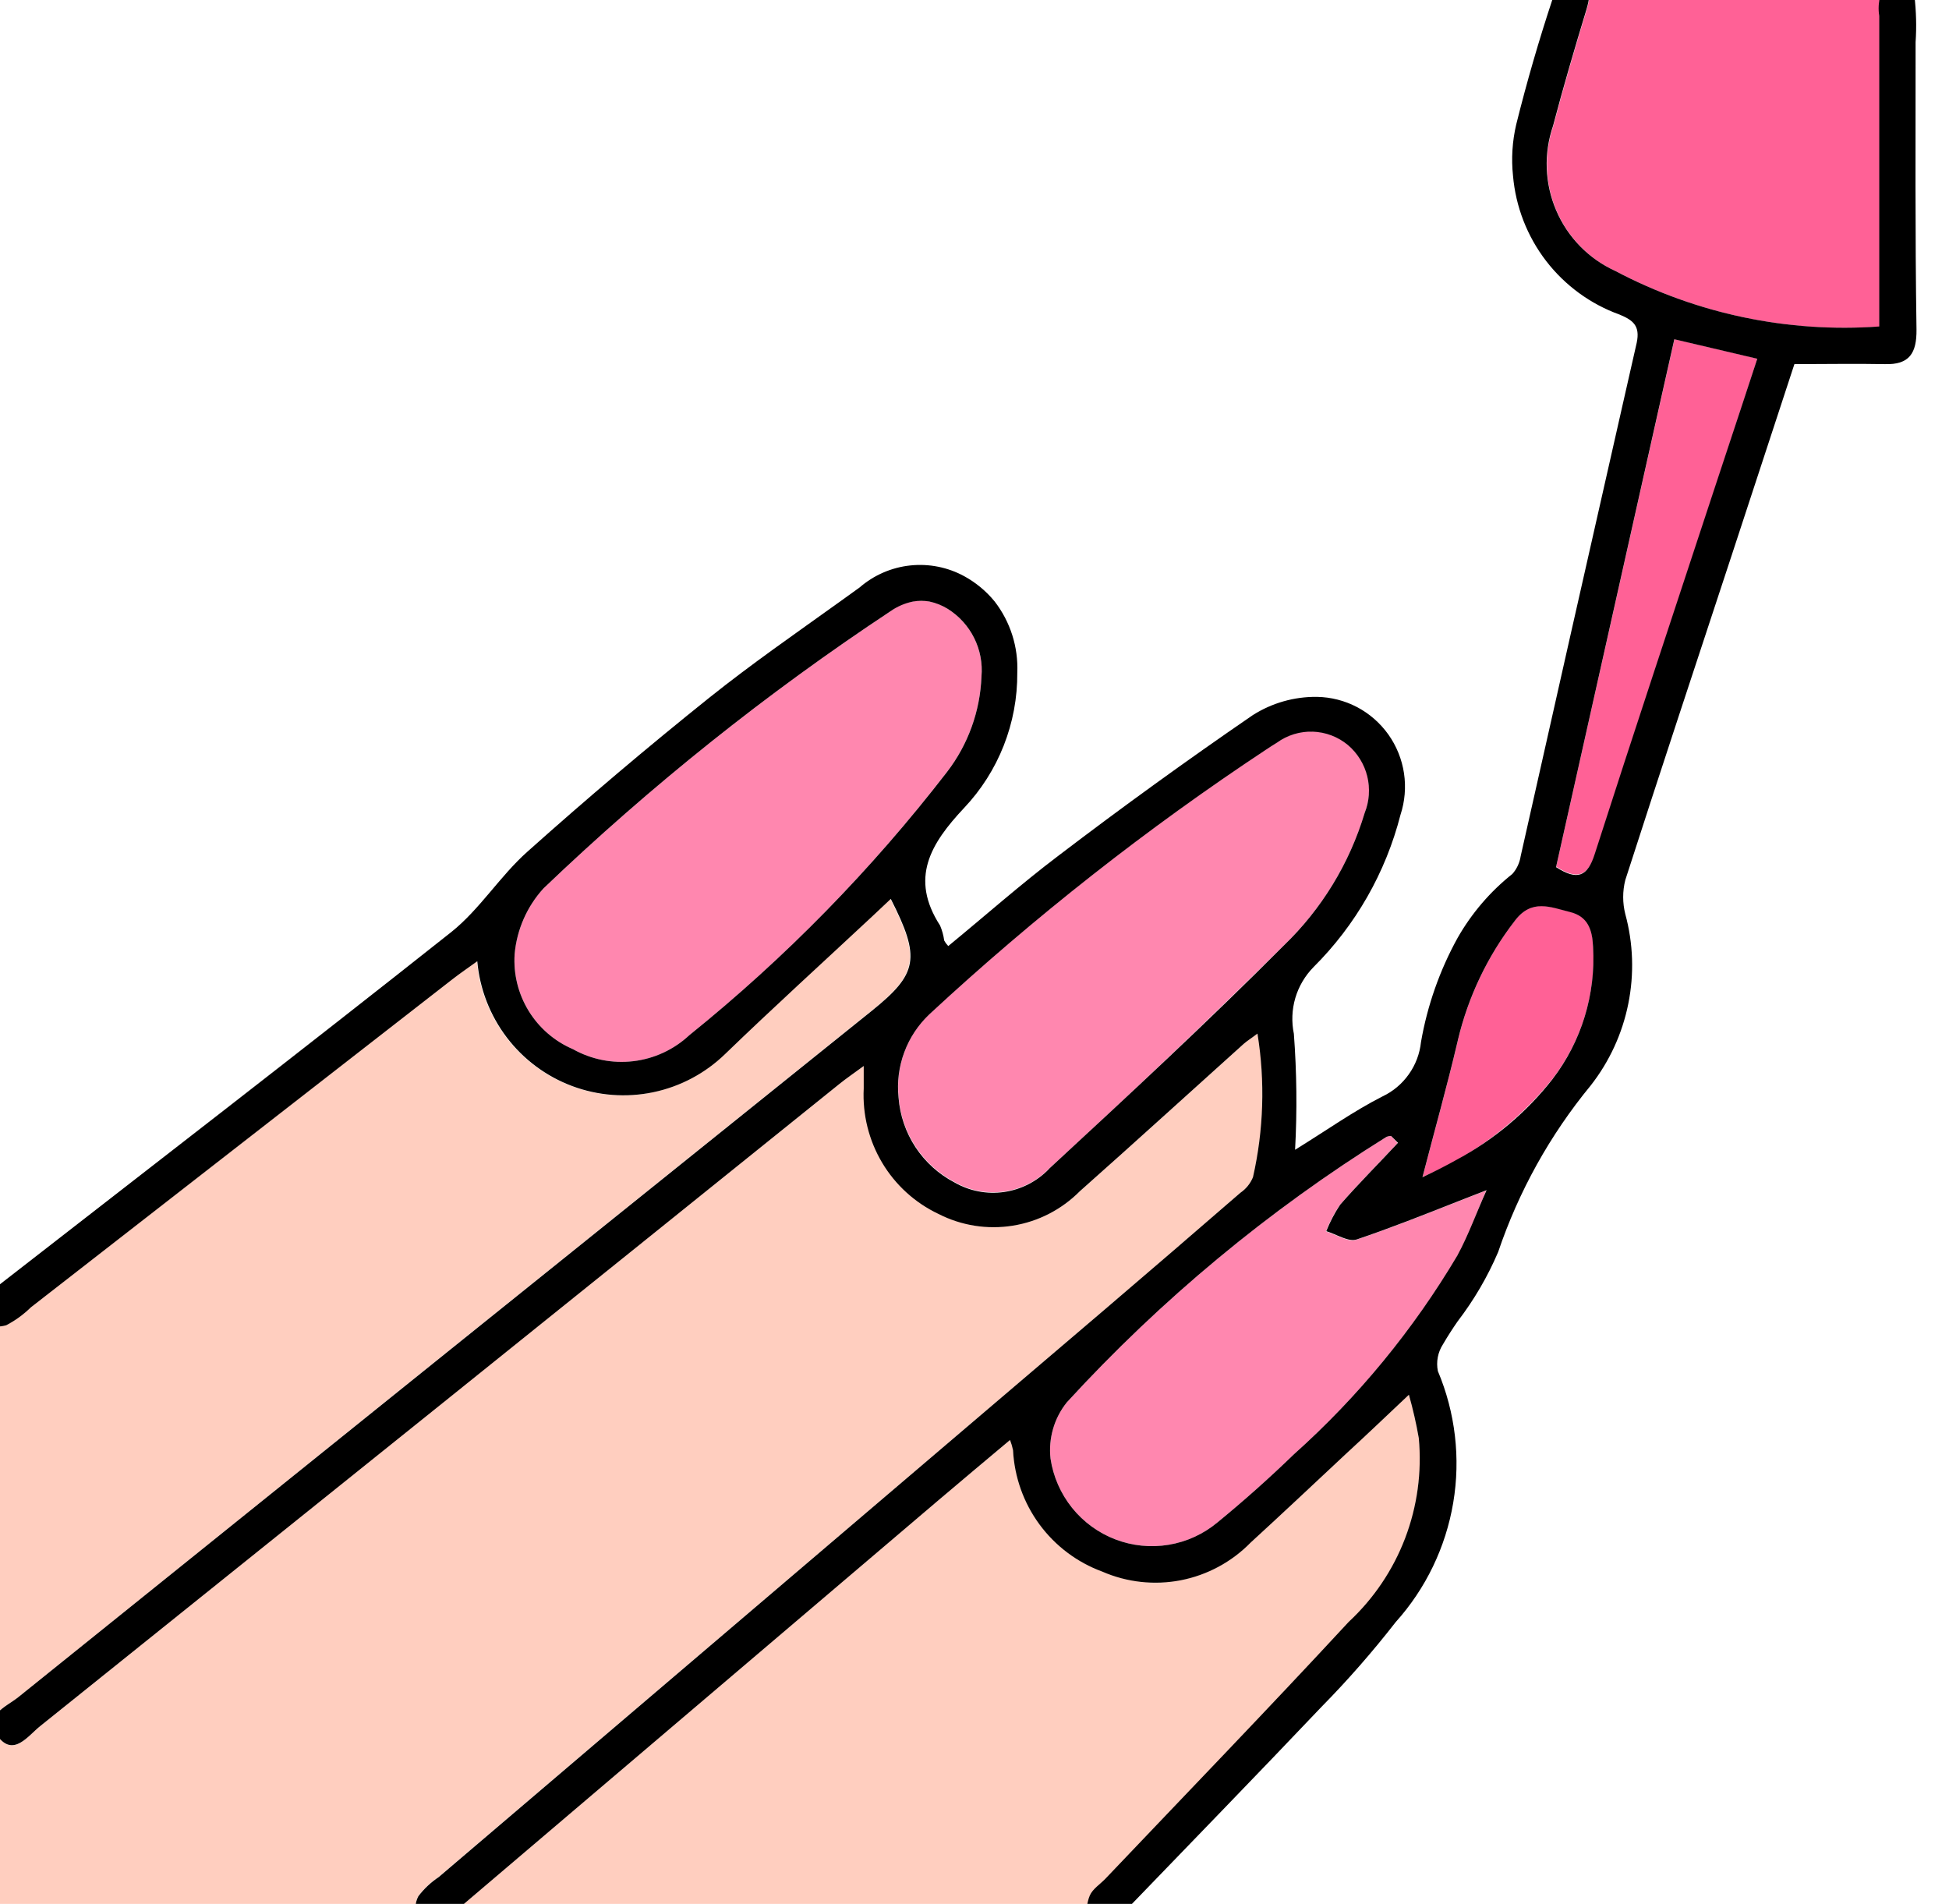 <svg width="43" height="42" viewBox="0 0 43 42" fill="none" xmlns="http://www.w3.org/2000/svg">
<g clip-path="url(#clip0_202_539)">
<path d="M24.046 41.825C24.11 41.679 24.272 41.578 24.389 41.456C26.181 39.569 27.989 37.7 29.757 35.79C30.31 35.277 30.737 34.643 31.006 33.937C31.274 33.23 31.376 32.471 31.303 31.719C31.248 31.397 31.175 31.078 31.085 30.763C30.603 31.223 30.155 31.641 29.703 32.062C29.002 32.717 28.303 33.376 27.595 34.023C27.178 34.451 26.642 34.741 26.056 34.855C25.471 34.97 24.866 34.904 24.319 34.665C23.765 34.461 23.283 34.099 22.933 33.622C22.584 33.146 22.381 32.576 22.351 31.985C22.335 31.909 22.313 31.834 22.286 31.762C21.747 32.221 21.232 32.644 20.721 33.078L10.1 42.113C10.027 42.176 9.947 42.254 9.879 42.315H24.038L24.017 42.301C23.941 42.248 23.98 41.966 24.046 41.825ZM9.23 41.825C9.355 41.66 9.508 41.517 9.68 41.402L24.378 28.884C25.381 28.03 26.379 27.171 27.373 26.307C27.497 26.223 27.593 26.104 27.65 25.964C27.887 24.925 27.92 23.849 27.749 22.796C27.597 22.903 27.515 22.949 27.444 23.024C26.241 24.105 25.043 25.196 23.834 26.271C23.433 26.676 22.915 26.943 22.354 27.034C21.792 27.124 21.217 27.033 20.71 26.774C20.193 26.529 19.76 26.135 19.467 25.642C19.174 25.15 19.033 24.581 19.063 24.007V23.511C18.841 23.674 18.68 23.782 18.529 23.905C12.646 28.633 6.764 33.358 0.884 38.08C0.618 38.292 0.301 38.767 -0.047 38.306C-0.395 37.845 0.135 37.655 0.402 37.441C6.671 32.391 12.943 27.346 19.218 22.305C20.24 21.482 20.307 21.138 19.642 19.832L19.246 20.205C18.158 21.221 17.058 22.222 15.988 23.254C15.548 23.679 14.998 23.971 14.401 24.096C13.803 24.221 13.183 24.174 12.611 23.959C12.039 23.745 11.539 23.373 11.169 22.886C10.799 22.399 10.574 21.817 10.519 21.207C10.316 21.36 10.141 21.472 9.975 21.602L0.67 28.841C0.509 28.999 0.326 29.132 0.127 29.237C-0.024 29.282 -0.185 29.274 -0.331 29.214V42.323H9.212C9.177 42.244 9.161 42.158 9.164 42.072C9.167 41.986 9.19 41.901 9.23 41.825Z" fill="#FFCEBF"/>
<path d="M35.008 0.21C34.749 1.063 34.497 1.917 34.27 2.78C34.061 3.389 34.086 4.055 34.34 4.646C34.593 5.238 35.058 5.714 35.643 5.98C37.432 6.926 39.45 7.35 41.467 7.205V0.356C41.443 0.205 41.451 0.052 41.491 -0.095C41.534 -0.177 41.588 -0.254 41.651 -0.323H35.002C35.105 -0.203 35.069 0.006 35.008 0.21Z" fill="#FF6196"/>
<path d="M21.654 14.924C21.625 15.689 21.358 16.426 20.892 17.031C19.23 19.183 17.323 21.132 15.208 22.838C14.867 23.155 14.435 23.355 13.973 23.411C13.512 23.466 13.045 23.372 12.639 23.144C12.235 22.971 11.895 22.677 11.664 22.302C11.434 21.927 11.325 21.489 11.354 21.049C11.402 20.509 11.625 20 11.99 19.599C14.355 17.336 16.917 15.29 19.645 13.485C19.824 13.344 20.042 13.263 20.269 13.254C20.496 13.245 20.72 13.307 20.91 13.433C21.159 13.588 21.361 13.809 21.492 14.073C21.623 14.336 21.68 14.631 21.654 14.924ZM19.827 24.205C19.792 23.866 19.835 23.524 19.954 23.206C20.072 22.887 20.263 22.6 20.51 22.367C22.824 20.222 25.308 18.269 27.939 16.529C28.018 16.478 28.091 16.428 28.178 16.376C28.408 16.21 28.686 16.125 28.969 16.135C29.252 16.145 29.523 16.248 29.741 16.429C29.952 16.608 30.102 16.85 30.168 17.119C30.234 17.388 30.214 17.671 30.111 17.928C29.777 19.04 29.164 20.047 28.329 20.85C26.633 22.528 24.904 24.171 23.143 25.781C22.878 26.054 22.529 26.232 22.153 26.285C21.776 26.338 21.392 26.264 21.062 26.075C20.715 25.894 20.42 25.627 20.204 25.3C19.987 24.973 19.858 24.596 19.827 24.205ZM30.834 25.217C30.407 25.677 29.967 26.114 29.557 26.585C29.435 26.767 29.332 26.962 29.252 27.166C29.478 27.234 29.741 27.411 29.925 27.349C30.857 27.035 31.766 26.658 32.789 26.262C32.566 26.776 32.399 27.251 32.162 27.686C31.188 29.329 29.968 30.812 28.546 32.083C28.005 32.607 27.443 33.108 26.86 33.585C26.552 33.843 26.181 34.013 25.785 34.078C25.389 34.144 24.983 34.104 24.609 33.96C24.234 33.817 23.904 33.576 23.652 33.263C23.401 32.95 23.236 32.575 23.177 32.177C23.152 31.955 23.172 31.731 23.234 31.518C23.296 31.304 23.4 31.105 23.54 30.932C25.615 28.669 27.988 26.7 30.591 25.078C30.623 25.066 30.656 25.059 30.69 25.058L30.834 25.217Z" fill="#FF87AF"/>
<path d="M34.333 19.118L36.943 7.481L38.773 7.911L37.829 10.791C36.947 13.471 36.055 16.151 35.194 18.833C35.027 19.329 34.807 19.421 34.333 19.118ZM31.386 25.963C31.662 24.905 31.936 23.926 32.168 22.937C32.396 21.978 32.825 21.08 33.428 20.302C33.799 19.813 34.215 20.008 34.641 20.113C35.034 20.21 35.133 20.499 35.15 20.879C35.212 21.929 34.893 22.966 34.253 23.799C33.491 24.748 32.506 25.492 31.386 25.963Z" fill="#FF6196"/>
<path d="M42.263 0.931C42.286 0.59 42.277 0.248 42.237 -0.091C42.205 -0.186 42.143 -0.267 42.06 -0.323C41.992 -0.377 41.913 -0.416 41.828 -0.438C41.779 -0.447 41.711 -0.396 41.645 -0.324C41.582 -0.255 41.528 -0.179 41.485 -0.096C41.445 0.051 41.437 0.204 41.461 0.354V7.202C39.444 7.347 37.426 6.923 35.637 5.977C35.052 5.711 34.587 5.235 34.334 4.643C34.08 4.052 34.055 3.386 34.264 2.777C34.491 1.914 34.743 1.06 35.002 0.207C35.063 0.003 35.099 -0.206 35.002 -0.326C34.949 -0.384 34.875 -0.419 34.797 -0.424C34.696 -0.423 34.598 -0.388 34.519 -0.326C34.405 -0.258 34.314 -0.156 34.258 -0.035C33.953 0.884 33.684 1.812 33.451 2.749C33.365 3.119 33.341 3.5 33.381 3.878C33.44 4.56 33.693 5.212 34.11 5.755C34.527 6.297 35.09 6.709 35.733 6.94C36.021 7.061 36.191 7.18 36.11 7.562C35.999 8.046 35.889 8.53 35.78 9.015C35.033 12.304 34.29 15.595 33.55 18.887C33.528 19.033 33.464 19.17 33.366 19.28C32.878 19.668 32.468 20.147 32.159 20.689C31.764 21.404 31.491 22.181 31.351 22.986C31.324 23.243 31.232 23.489 31.082 23.699C30.933 23.91 30.733 24.078 30.5 24.188C29.863 24.511 29.279 24.929 28.573 25.364C28.619 24.511 28.61 23.657 28.546 22.805C28.492 22.543 28.503 22.272 28.578 22.016C28.654 21.759 28.792 21.526 28.979 21.335C29.909 20.41 30.572 19.249 30.898 17.976C30.995 17.681 31.022 17.367 30.976 17.059C30.93 16.752 30.812 16.459 30.633 16.206C30.453 15.953 30.217 15.745 29.943 15.6C29.669 15.456 29.365 15.378 29.055 15.373C28.554 15.367 28.062 15.507 27.638 15.777C26.183 16.775 24.753 17.809 23.349 18.879C22.515 19.51 21.729 20.208 20.921 20.87C20.885 20.832 20.855 20.791 20.831 20.746C20.816 20.633 20.785 20.523 20.741 20.418C20.065 19.371 20.533 18.61 21.267 17.827C22.03 17.022 22.452 15.951 22.444 14.84C22.468 14.273 22.291 13.717 21.945 13.269C21.76 13.042 21.533 12.854 21.277 12.713C20.912 12.513 20.495 12.43 20.082 12.474C19.668 12.518 19.278 12.688 18.963 12.961L18.538 13.267C17.566 13.965 16.582 14.645 15.647 15.393C14.282 16.486 12.947 17.617 11.642 18.783C11.032 19.323 10.586 20.061 9.953 20.564C6.652 23.18 3.317 25.75 -0.007 28.336C-0.122 28.404 -0.227 28.487 -0.32 28.583L-0.344 28.627C-0.414 28.791 -0.474 29.062 -0.392 29.162C-0.371 29.183 -0.347 29.2 -0.32 29.212C-0.174 29.272 -0.013 29.28 0.138 29.235C0.337 29.131 0.52 28.998 0.681 28.84L9.985 21.6C10.152 21.47 10.327 21.352 10.53 21.205C10.584 21.815 10.81 22.398 11.18 22.885C11.55 23.372 12.05 23.744 12.622 23.958C13.194 24.172 13.814 24.219 14.411 24.095C15.009 23.97 15.559 23.678 15.998 23.252C17.066 22.22 18.169 21.219 19.256 20.204L19.653 19.83C20.318 21.136 20.251 21.481 19.229 22.303C12.949 27.348 6.673 32.394 0.402 37.441C0.135 37.655 -0.393 37.85 -0.047 38.306C0.299 38.763 0.618 38.292 0.884 38.08C6.767 33.362 12.647 28.639 18.523 23.909C18.675 23.787 18.835 23.678 19.056 23.516V24.012C19.027 24.585 19.168 25.154 19.461 25.647C19.754 26.14 20.187 26.534 20.704 26.779C21.211 27.038 21.786 27.129 22.348 27.038C22.909 26.948 23.427 26.68 23.828 26.275C25.037 25.203 26.235 24.11 27.438 23.029C27.515 22.96 27.603 22.908 27.743 22.801C27.914 23.853 27.88 24.929 27.644 25.969C27.587 26.108 27.491 26.227 27.367 26.312C26.372 27.174 25.374 28.034 24.372 28.889L9.68 41.408C9.508 41.523 9.355 41.666 9.23 41.831C9.191 41.906 9.168 41.99 9.165 42.075C9.162 42.16 9.178 42.245 9.212 42.323C9.281 42.374 9.361 42.409 9.445 42.426C9.53 42.443 9.617 42.44 9.7 42.419C9.766 42.4 9.826 42.366 9.877 42.32C9.953 42.258 10.03 42.18 10.098 42.117L20.719 33.083C21.23 32.648 21.746 32.219 22.284 31.766C22.312 31.839 22.334 31.914 22.35 31.99C22.38 32.581 22.582 33.15 22.932 33.627C23.282 34.103 23.764 34.466 24.317 34.669C24.864 34.908 25.47 34.974 26.055 34.86C26.64 34.745 27.177 34.455 27.594 34.028C28.302 33.38 29 32.722 29.702 32.066C30.16 31.645 30.602 31.223 31.084 30.768C31.173 31.082 31.246 31.401 31.302 31.723C31.372 32.473 31.269 33.229 31.001 33.933C30.733 34.636 30.306 35.268 29.755 35.78C27.987 37.691 26.18 39.56 24.388 41.445C24.27 41.568 24.108 41.669 24.044 41.814C23.98 41.96 23.939 42.245 24.015 42.306L24.037 42.32C24.197 42.398 24.377 42.425 24.552 42.398C24.601 42.387 24.645 42.359 24.676 42.32C24.719 42.275 24.76 42.22 24.801 42.179C26.253 40.672 27.713 39.173 29.154 37.655C29.736 37.064 30.283 36.438 30.793 35.783C31.457 35.045 31.897 34.131 32.062 33.15C32.227 32.169 32.109 31.162 31.723 30.246C31.682 30.041 31.723 29.829 31.836 29.655C31.936 29.483 32.044 29.315 32.158 29.151C32.519 28.68 32.82 28.166 33.053 27.62C33.506 26.28 34.198 25.035 35.096 23.945C35.508 23.418 35.792 22.802 35.924 22.145C36.057 21.489 36.034 20.81 35.858 20.164C35.796 19.918 35.796 19.661 35.858 19.415C36.63 17.016 37.425 14.624 38.212 12.23L39.264 9.024L39.589 8.033C40.282 8.033 40.934 8.02 41.584 8.033C42.124 8.049 42.289 7.794 42.283 7.268C42.251 5.155 42.263 3.043 42.263 0.931ZM15.208 22.837C14.867 23.155 14.435 23.355 13.973 23.41C13.512 23.465 13.045 23.372 12.639 23.144C12.235 22.971 11.895 22.677 11.664 22.302C11.434 21.927 11.325 21.489 11.354 21.049C11.402 20.509 11.625 20 11.99 19.599C14.355 17.336 16.917 15.29 19.645 13.485C19.794 13.379 19.964 13.306 20.143 13.27C20.263 13.249 20.386 13.249 20.506 13.27C20.649 13.3 20.786 13.355 20.91 13.432C21.159 13.588 21.361 13.81 21.492 14.073C21.624 14.337 21.68 14.632 21.654 14.925C21.625 15.69 21.358 16.427 20.892 17.032C19.23 19.184 17.323 21.133 15.208 22.837ZM23.14 25.791C22.875 26.065 22.526 26.242 22.15 26.296C21.773 26.349 21.389 26.275 21.059 26.085C20.712 25.904 20.416 25.637 20.199 25.309C19.983 24.981 19.854 24.603 19.824 24.211C19.789 23.873 19.832 23.531 19.951 23.212C20.069 22.893 20.26 22.606 20.507 22.373C22.821 20.228 25.305 18.275 27.936 16.535C28.015 16.484 28.088 16.434 28.175 16.382C28.405 16.216 28.683 16.131 28.966 16.141C29.249 16.151 29.52 16.254 29.738 16.435C29.949 16.614 30.099 16.856 30.165 17.125C30.231 17.394 30.211 17.677 30.108 17.934C29.774 19.046 29.161 20.052 28.326 20.856C26.644 22.544 24.894 24.168 23.143 25.785L23.14 25.791ZM32.156 27.692C31.183 29.332 29.966 30.813 28.546 32.083C28.005 32.607 27.443 33.108 26.86 33.585C26.552 33.842 26.18 34.013 25.785 34.078C25.389 34.144 24.983 34.103 24.609 33.96C24.234 33.817 23.904 33.576 23.652 33.263C23.401 32.949 23.236 32.575 23.177 32.177C23.152 31.955 23.172 31.731 23.234 31.518C23.296 31.304 23.4 31.105 23.54 30.932C25.615 28.669 27.988 26.7 30.591 25.078C30.623 25.066 30.656 25.059 30.69 25.058L30.843 25.211C30.416 25.67 29.976 26.108 29.566 26.578C29.444 26.761 29.342 26.956 29.261 27.16C29.487 27.228 29.751 27.405 29.934 27.342C30.67 27.094 31.395 26.806 32.171 26.5L32.798 26.255C32.563 26.776 32.396 27.25 32.159 27.685L32.156 27.692ZM34.25 23.81C33.68 24.536 32.967 25.136 32.156 25.574C31.905 25.715 31.647 25.846 31.383 25.969C31.654 24.926 31.926 23.96 32.156 22.983L32.165 22.943C32.393 21.984 32.822 21.086 33.425 20.308C33.796 19.819 34.212 20.014 34.638 20.119C35.031 20.216 35.13 20.505 35.147 20.885C35.209 21.934 34.892 22.971 34.254 23.804L34.25 23.81ZM37.82 10.794C36.938 13.474 36.046 16.154 35.185 18.836C35.024 19.34 34.804 19.432 34.33 19.129L36.592 9.033L36.94 7.484L38.77 7.914L38.402 9.033L37.82 10.794Z" fill="black"/>
</g>
<defs>
<clipPath id="clip0_202_539">
<rect width="43" height="42" fill="white"/>
</clipPath>
</defs>
</svg>
